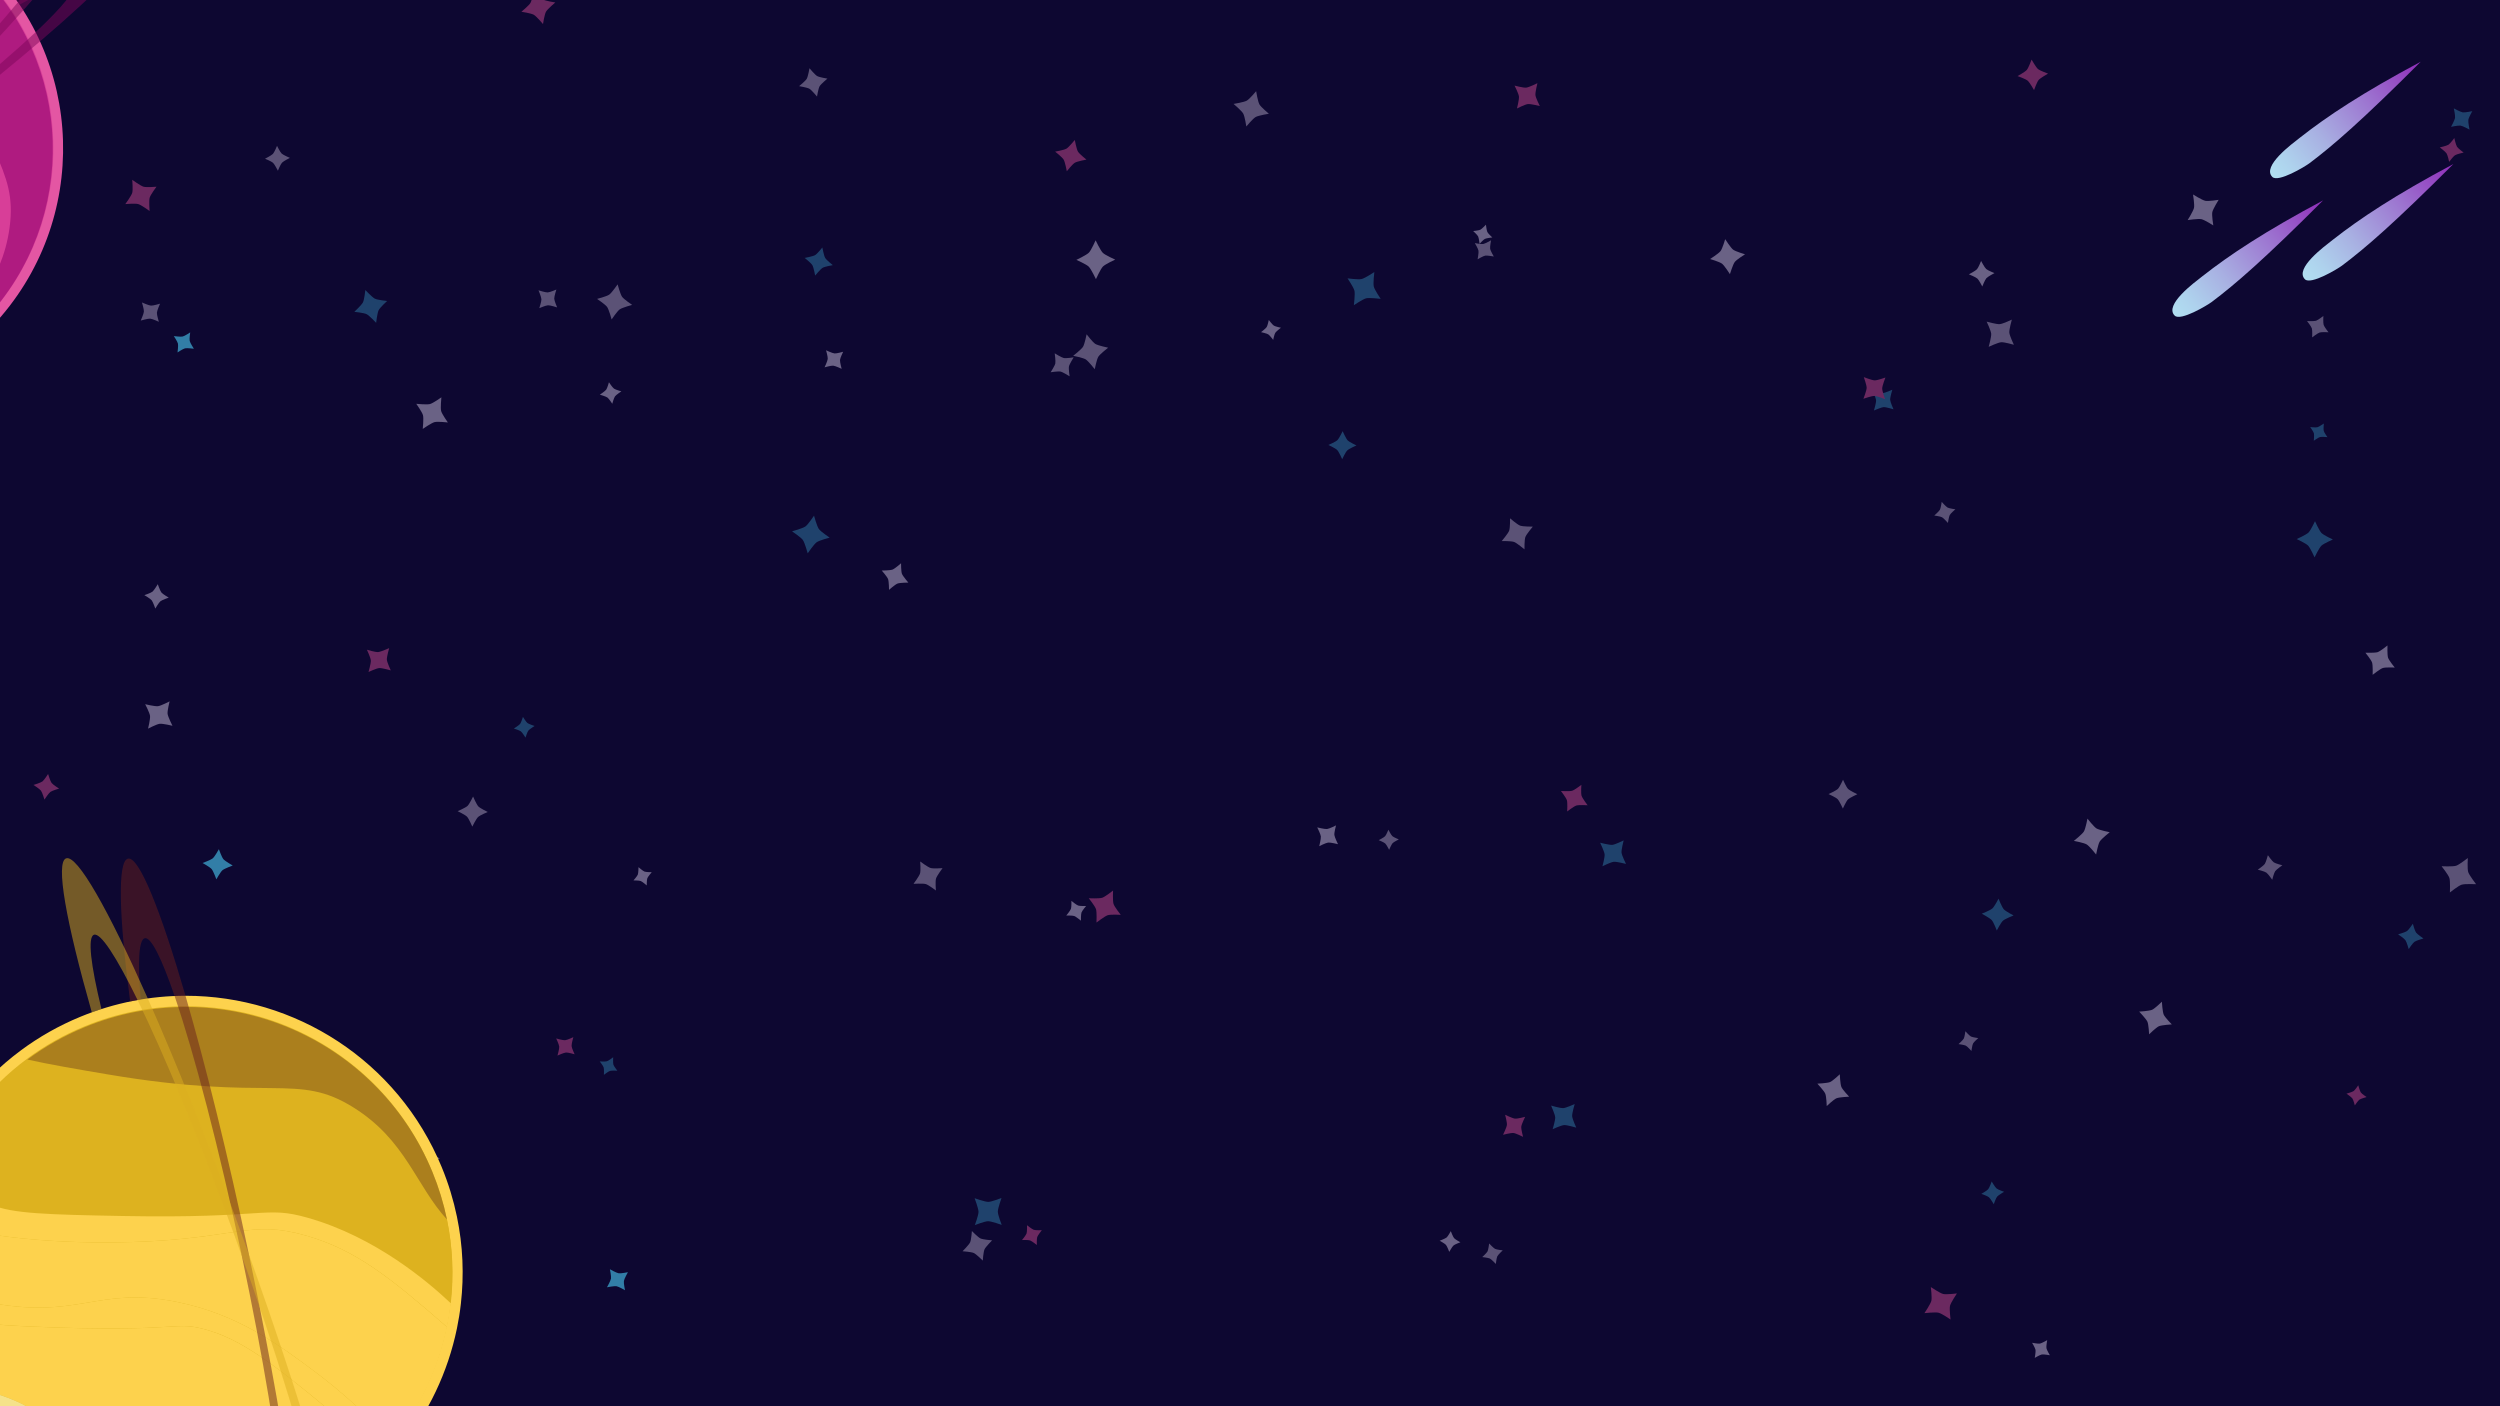 <?xml version="1.0" encoding="UTF-8"?><svg xmlns="http://www.w3.org/2000/svg" xmlns:xlink="http://www.w3.org/1999/xlink" viewBox="0 0 1280 720"><defs><linearGradient id="o" x1="1255.96" y1="81.71" x2="1177.67" y2="144.82" gradientUnits="userSpaceOnUse"><stop offset="0" stop-color="#8f2ab9"/><stop offset="0" stop-color="#8f2ab9"/><stop offset=".36" stop-color="#9d77d1"/><stop offset=".65" stop-color="#a8b0e2"/><stop offset=".86" stop-color="#aed2ed"/><stop offset=".98" stop-color="#b1e0f2"/></linearGradient><linearGradient id="p" x1="1239.28" y1="29.3" x2="1160.98" y2="92.41" xlink:href="#o"/><linearGradient id="q" x1="1189.28" y1="100.3" x2="1110.98" y2="163.41" xlink:href="#o"/></defs><g id="f"><path d="m1193.23,708.13s.83,4.27,1.53,5.41,4.02,3.72,4.02,3.72c0,0-4.14.76-5.28,1.45s-3.85,4.1-3.85,4.1c0,0-.83-4.27-1.53-5.41s-4.02-3.72-4.02-3.72c0,0,4.27-.83,5.41-1.53s3.72-4.02,3.72-4.02Z" style="fill:#6b2960;"/></g><g id="j"><rect width="1280" height="720" style="fill:#0d0731;"/><g style="opacity:.5;"><g><path d="m1250.11,443.53s5.72.27,7.4-.26,6.01-3.98,6.01-3.98c0,0-.33,5.53.2,7.21s4.04,6.2,4.04,6.2c0,0-5.72-.27-7.4.26s-6.01,3.98-6.01,3.98c0,0,.27-5.72-.26-7.4s-3.98-6.01-3.98-6.01Z" style="fill:#a99ebc;"/><path d="m1189.56,161.76s-.18,3.56.15,4.61,2.47,3.75,2.47,3.75c0,0-3.44-.21-4.49.11s-3.87,2.51-3.87,2.51c0,0,.18-3.56-.15-4.61s-2.47-3.75-2.47-3.75c0,0,3.56.18,4.61-.15s3.75-2.47,3.75-2.47Z" style="fill:#a99ebc;"/><path d="m649.66,58.23s-5.33.86-6.77,1.68-4.77,4.84-4.77,4.84c0,0-.77-5.16-1.59-6.61s-4.93-4.93-4.93-4.93c0,0,5.33-.86,6.77-1.68s4.77-4.84,4.77-4.84c0,0,.86,5.33,1.68,6.77s4.84,4.77,4.84,4.77Z" style="fill:#a99ebc;"/><path d="m418.32,49.43s-2.75-3.32-3.9-3.99-5.27-1.33-5.27-1.33c0,0,3.25-2.63,3.91-3.77s1.4-5.4,1.4-5.4c0,0,2.75,3.32,3.9,3.99s5.27,1.33,5.27,1.33c0,0-3.32,2.75-3.99,3.9s-1.33,5.27-1.33,5.27Z" style="fill:#a99ebc;"/><path d="m135.7,81.26s3.27-1.65,4.04-2.47,2.1-4.11,2.1-4.11c0,0,1.56,3.19,2.38,3.96s4.2,2.19,4.2,2.19c0,0-3.27,1.65-4.04,2.47s-2.1,4.11-2.1,4.11c0,0-1.65-3.27-2.47-4.04s-4.11-2.1-4.11-2.1Z" style="fill:#a99ebc;"/><path d="m217.47,599.21s-1.21-3.79-1.97-4.76-4.05-2.95-4.05-2.95c0,0,3.68-1.13,4.65-1.88s3.06-4.14,3.06-4.14c0,0,1.21,3.79,1.97,4.76s4.05,2.95,4.05,2.95c0,0-3.79,1.21-4.76,1.97s-2.95,4.05-2.95,4.05Z" style="fill:#a99ebc;"/><path d="m492.83,640.65s3.28-3.28,3.88-4.58.9-5.78.9-5.78c0,0,3.14,3.22,4.43,3.81s5.92.96,5.92.96c0,0-3.28,3.28-3.88,4.58s-.9,5.78-.9,5.78c0,0-3.28-3.28-4.58-3.88s-5.78-.9-5.78-.9Z" style="fill:#a99ebc;"/><path d="m765.87,647.15s-2.16-2.33-3.03-2.77-3.93-.76-3.93-.76c0,0,2.28-2.07,2.72-2.94s.81-4.03.81-4.03c0,0,2.16,2.33,3.03,2.77s3.93.76,3.93.76c0,0-2.33,2.16-2.77,3.03s-.76,3.93-.76,3.93Z" style="fill:#a99ebc;"/><path d="m1006.28,528s2.02,2.27,2.85,2.7,3.74.8,3.74.8c0,0-2.22,1.93-2.66,2.75s-.85,3.83-.85,3.83c0,0-2.02-2.27-2.85-2.7s-3.74-.8-3.74-.8c0,0,2.27-2.02,2.7-2.85s.8-3.74.8-3.74Z" style="fill:#a99ebc;"/><path d="m1163.39,450.44s-2.1-3.02-3.03-3.67-4.38-1.5-4.38-1.5c0,0,2.95-2,3.59-2.93s1.58-4.49,1.58-4.49c0,0,2.1,3.02,3.03,3.67s4.38,1.5,4.38,1.5c0,0-3.02,2.1-3.67,3.03s-1.5,4.38-1.5,4.38Z" style="fill:#a99ebc;"/><path d="m936.22,406.57s3.86-1.76,4.79-2.67,2.62-4.66,2.62-4.66c0,0,1.65,3.76,2.57,4.68s4.76,2.72,4.76,2.72c0,0-3.86,1.76-4.79,2.67s-2.62,4.66-2.62,4.66c0,0-1.76-3.86-2.67-4.79s-4.66-2.62-4.66-2.62Z" style="fill:#a99ebc;"/><path d="m710.86,424.83s1.34,2.64,2.01,3.26,3.32,1.69,3.32,1.69c0,0-2.57,1.27-3.19,1.93s-1.76,3.4-1.76,3.4c0,0-1.34-2.64-2.01-3.26s-3.32-1.69-3.32-1.69c0,0,2.64-1.34,3.26-2.01s1.69-3.32,1.69-3.32Z" style="fill:#a99ebc;"/><path d="m482.58,444.49s-2.91,3.89-3.34,5.32-.07,6.12-.07,6.12c0,0-3.73-2.86-5.16-3.29s-6.28-.12-6.28-.12c0,0,2.91-3.89,3.34-5.32s.07-6.12.07-6.12c0,0,3.89,2.91,5.32,3.34s6.12.07,6.12.07Z" style="fill:#a99ebc;"/><path d="m242.22,407.83s1.75,4.07,2.69,5.06,4.81,2.84,4.81,2.84c0,0-3.96,1.65-4.95,2.58s-2.95,4.91-2.95,4.91c0,0-1.75-4.07-2.69-5.06s-4.81-2.84-4.81-2.84c0,0,4.07-1.75,5.06-2.69s2.84-4.81,2.84-4.81Z" style="fill:#a99ebc;"/><path d="m313.15,163.54s-1.37-5.06-2.3-6.37-5.15-4.13-5.15-4.13c0,0,4.91-1.26,6.23-2.19s4.28-5.25,4.28-5.25c0,0,1.37,5.06,2.3,6.37s5.15,4.13,5.15,4.13c0,0-5.06,1.37-6.37,2.3s-4.13,5.15-4.13,5.15Z" style="fill:#a99ebc;"/><path d="m547.64,192.67s-3.42-2.16-4.63-2.42-5.08.34-5.08.34c0,0,2.13-3.28,2.39-4.49s-.31-5.21-.31-5.21c0,0,3.42,2.16,4.63,2.42s5.08-.34,5.08-.34c0,0-2.16,3.42-2.42,4.63s.34,5.08.34,5.08Z" style="fill:#a99ebc;"/><path d="m768.89,277.02s3.26-3.85,3.8-5.3.46-6.34.46-6.34c0,0,3.68,3.2,5.14,3.74s6.5.52,6.5.52c0,0-3.26,3.85-3.8,5.3s-.46,6.34-.46,6.34c0,0-3.85-3.26-5.3-3.8s-6.34-.46-6.34-.46Z" style="fill:#a99ebc;"/><path d="m994.15,256.96s2.14,2.44,3.01,2.91,3.98.89,3.98.89c0,0-2.38,2.04-2.86,2.91s-.94,4.08-.94,4.08c0,0-2.14-2.44-3.01-2.91s-3.98-.89-3.98-.89c0,0,2.44-2.14,2.91-3.01s.89-3.98.89-3.98Z" style="fill:#a99ebc;"/><path d="m1030.06,163.63s-1.42,5.07-1.29,6.68,2.33,6.21,2.33,6.21c0,0-4.89-1.43-6.5-1.3s-6.39,2.35-6.39,2.35c0,0,1.42-5.07,1.29-6.68s-2.33-6.21-2.33-6.21c0,0,5.07,1.42,6.68,1.29s6.21-2.33,6.21-2.33Z" style="fill:#a99ebc;"/><path d="m756.54,132.75s.63-3.37.45-4.4-1.87-3.89-1.87-3.89c0,0,3.25.65,4.29.47s4-1.89,4-1.89c0,0-.63,3.37-.45,4.4s1.87,3.89,1.87,3.89c0,0-3.37-.63-4.4-.45s-3.89,1.87-3.89,1.87Z" style="fill:#a99ebc;"/><path d="m549.48,182.17s4.17-3.25,5.03-4.62,1.83-6.4,1.83-6.4c0,0,3.09,4.08,4.47,4.94s6.56,1.93,6.56,1.93c0,0-4.17,3.25-5.03,4.62s-1.83,6.4-1.83,6.4c0,0-3.25-4.17-4.62-5.03s-6.4-1.83-6.4-1.83Z" style="fill:#a99ebc;"/><path d="m285.26,157.39s-3.54-1.14-4.69-1.09-4.45,1.48-4.45,1.48c0,0,1.14-3.42,1.09-4.56s-1.49-4.58-1.49-4.58c0,0,3.54,1.14,4.69,1.09s4.45-1.48,4.45-1.48c0,0-1.14,3.54-1.09,4.69s1.48,4.45,1.48,4.45Z" style="fill:#a99ebc;"/><path d="m81.95,155.48s-1.54,3.45-1.62,4.61,1,4.66,1,4.66c0,0-3.32-1.54-4.48-1.61s-4.79.99-4.79.99c0,0,1.54-3.45,1.62-4.61s-1-4.66-1-4.66c0,0,3.45,1.54,4.61,1.62s4.66-1,4.66-1Z" style="fill:#a99ebc;"/></g></g><g style="opacity:.6;"><g><path d="m422.94,179.34s3.23,1.52,4.33,1.62,4.42-.86,4.42-.86c0,0-1.51,3.11-1.61,4.2s.85,4.54.85,4.54c0,0-3.23-1.52-4.33-1.62s-4.42.86-4.42.86c0,0,1.52-3.23,1.62-4.33s-.86-4.42-.86-4.42Z" style="fill:#a99ebc;"/><path d="m655.84,167.8s-2.39,1.82-2.89,2.6-1.08,3.63-1.08,3.63c0,0-1.73-2.34-2.51-2.83s-3.71-1.14-3.71-1.14c0,0,2.39-1.82,2.89-2.6s1.08-3.63,1.08-3.63c0,0,1.82,2.39,2.6,2.89s3.63,1.08,3.63,1.08Z" style="fill:#a99ebc;"/><path d="m883.3,122.46s2.79,4.39,4.06,5.36,6.1,2.38,6.1,2.38c0,0-4.28,2.65-5.25,3.92s-2.49,6.24-2.49,6.24c0,0-2.79-4.39-4.06-5.36s-6.1-2.38-6.1-2.38c0,0,4.39-2.79,5.36-4.06s2.38-6.1,2.38-6.1Z" style="fill:#a99ebc;"/><path d="m1135.95,102.31s-2.89,4.63-3.24,6.26.5,6.85.5,6.85c0,0-4.44-2.85-6.08-3.2s-7.04.46-7.04.46c0,0,2.89-4.63,3.24-6.26s-.5-6.85-.5-6.85c0,0,4.63,2.89,6.26,3.24s6.85-.5,6.85-.5Z" style="fill:#a99ebc;"/><path d="m1222.39,330.47s-.17,4.84.29,6.26,3.43,5.05,3.43,5.05c0,0-4.69-.22-6.1.24s-5.21,3.48-5.21,3.48c0,0,.17-4.84-.29-6.26s-3.43-5.05-3.43-5.05c0,0,4.84.17,6.26-.29s5.05-3.43,5.05-3.43Z" style="fill:#a99ebc;"/><path d="m1111.97,524.49s-5.16.31-6.61.94-5.01,4.14-5.01,4.14c0,0-.24-4.99-.87-6.44s-4.22-5.18-4.22-5.18c0,0,5.16-.31,6.61-.94s5.01-4.14,5.01-4.14c0,0,.31,5.16.94,6.61s4.14,5.01,4.14,5.01Z" style="fill:#a99ebc;"/><path d="m946.77,561.5s-5.06.22-6.5.82-4.98,3.98-4.98,3.98c0,0-.15-4.9-.75-6.33s-4.05-5.14-4.05-5.14c0,0,5.06-.22,6.5-.82s4.98-3.98,4.98-3.98c0,0,.22,5.06.82,6.5s3.98,4.98,3.98,4.98Z" style="fill:#a99ebc;"/><path d="m674.42,423.62s3.82.97,5.02.84,4.6-1.86,4.6-1.86c0,0-.98,3.68-.85,4.89s1.87,4.74,1.87,4.74c0,0-3.82-.97-5.02-.84s-4.6,1.86-4.6,1.86c0,0,.97-3.82.84-5.02s-1.86-4.6-1.86-4.6Z" style="fill:#a99ebc;"/><path d="m451.45,292.12s4.3-.03,5.54-.5,4.35-3.23,4.35-3.23c0,0-.02,4.16.45,5.4s3.28,4.49,3.28,4.49c0,0-4.3.03-5.54.5s-4.35,3.23-4.35,3.23c0,0-.03-4.3-.5-5.54s-3.23-4.35-3.23-4.35Z" style="fill:#a99ebc;"/><path d="m225.99,203.44s-.54,5.38-.13,6.99,3.45,5.87,3.45,5.87c0,0-5.2-.59-6.81-.18s-6.05,3.49-6.05,3.49c0,0,.54-5.38.13-6.99s-3.45-5.87-3.45-5.87c0,0,5.38.54,6.99.13s5.87-3.45,5.87-3.45Z" style="fill:#a99ebc;"/><path d="m74.35,360.56s4.98,1.2,6.54,1.01,5.95-2.48,5.95-2.48c0,0-1.22,4.8-1.04,6.37s2.5,6.13,2.5,6.13c0,0-4.98-1.2-6.54-1.01s-5.95,2.48-5.95,2.48c0,0,1.2-4.98,1.01-6.54s-2.48-5.95-2.48-5.95Z" style="fill:#a99ebc;"/><path d="m148.8,563.01s-2.35-2.6-3.31-3.11-4.33-.9-4.33-.9c0,0,2.55-2.25,3.05-3.2s.95-4.44.95-4.44c0,0,2.35,2.6,3.31,3.11s4.33.9,4.33.9c0,0-2.6,2.35-3.11,3.31s-.9,4.33-.9,4.33Z" style="fill:#a99ebc;"/><path d="m331.13,453.34s-2.23-1.94-3.08-2.26-3.71-.31-3.71-.31c0,0,1.9-2.14,2.22-2.98s.35-3.8.35-3.8c0,0,2.23,1.94,3.08,2.26s3.71.31,3.71.31c0,0-1.94,2.23-2.26,3.08s-.31,3.71-.31,3.71Z" style="fill:#a99ebc;"/><path d="m548.57,461.25s2.5,2.06,3.44,2.39,4.07.24,4.07.24c0,0-2.03,2.39-2.36,3.33s-.28,4.18-.28,4.18c0,0-2.5-2.06-3.44-2.39s-4.07-.24-4.07-.24c0,0,2.06-2.5,2.39-3.44s.24-4.07.24-4.07Z" style="fill:#a99ebc;"/><path d="m742.81,630.34s1.08,2.88,1.69,3.59,3.23,2.12,3.23,2.12c0,0-2.8,1.01-3.51,1.62s-2.2,3.3-2.2,3.3c0,0-1.08-2.88-1.69-3.59s-3.23-2.12-3.23-2.12c0,0,2.88-1.08,3.59-1.69s2.12-3.23,2.12-3.23Z" style="fill:#a99ebc;"/><path d="m1041.79,695.25s.57-3.15.4-4.12-1.76-3.63-1.76-3.63c0,0,3.04.59,4.01.42s3.73-1.78,3.73-1.78c0,0-.57,3.15-.4,4.12s1.76,3.63,1.76,3.63c0,0-3.15-.57-4.12-.4s-3.63,1.76-3.63,1.76Z" style="fill:#a99ebc;"/><path d="m1061.81,430.53s4.27-3.37,5.14-4.8,1.83-6.6,1.83-6.6c0,0,3.21,4.17,4.64,5.04s6.76,1.93,6.76,1.93c0,0-4.27,3.37-5.14,4.8s-1.83,6.6-1.83,6.6c0,0-3.37-4.27-4.8-5.14s-6.6-1.83-6.6-1.83Z" style="fill:#a99ebc;"/><path d="m1021.17,139.83s-3.35,1.74-4.13,2.6-2.11,4.26-2.11,4.26c0,0-1.64-3.26-2.5-4.04s-4.35-2.2-4.35-2.2c0,0,3.35-1.74,4.13-2.6s2.11-4.26,2.11-4.26c0,0,1.74,3.35,2.6,4.13s4.26,2.11,4.26,2.11Z" style="fill:#a99ebc;"/><path d="m757.53,124.83s-.33-2.95-.73-3.77-2.53-2.76-2.53-2.76c0,0,2.86-.28,3.68-.69s2.85-2.57,2.85-2.57c0,0,.33,2.95.73,3.77s2.53,2.76,2.53,2.76c0,0-2.95.33-3.77.73s-2.76,2.53-2.76,2.53Z" style="fill:#a99ebc;"/><path d="m560.96,123.04s2.44,5.18,3.7,6.42,6.33,3.45,6.33,3.45c0,0-5.04,2.3-6.28,3.55s-3.59,6.47-3.59,6.47c0,0-2.44-5.18-3.7-6.42s-6.33-3.45-6.33-3.45c0,0,5.18-2.44,6.42-3.7s3.45-6.33,3.45-6.33Z" style="fill:#a99ebc;"/><path d="m318.14,200.37s-2.68,1.77-3.26,2.57-1.4,3.79-1.4,3.79c0,0-1.68-2.61-2.48-3.19s-3.88-1.47-3.88-1.47c0,0,2.68-1.77,3.26-2.57s1.4-3.79,1.4-3.79c0,0,1.77,2.68,2.57,3.26s3.79,1.4,3.79,1.4Z" style="fill:#a99ebc;"/><path d="m79.52,311.6s-1.18-3.42-1.88-4.28-3.74-2.6-3.74-2.6c0,0,3.32-1.1,4.18-1.8s2.7-3.82,2.7-3.82c0,0,1.18,3.42,1.88,4.28s3.74,2.6,3.74,2.6c0,0-3.42,1.18-4.28,1.88s-2.6,3.74-2.6,3.74Z" style="fill:#a99ebc;"/></g></g><g style="opacity:.5;"><g><path d="m1256.36,55.49s3.41,1.88,4.59,2.05,4.86-.63,4.86-.63c0,0-1.86,3.28-2.03,4.46s.61,4.99.61,4.99c0,0-3.41-1.88-4.59-2.05s-4.86.63-4.86.63c0,0,1.88-3.41,2.05-4.59s-.63-4.86-.63-4.86Z" style="fill:#327ea7;"/><path d="m1184.67,225.64s.28-2.92.05-3.79-1.89-3.18-1.89-3.18c0,0,2.82.31,3.69.08s3.28-1.91,3.28-1.91c0,0-.28,2.92-.05,3.79s1.89,3.18,1.89,3.18c0,0-2.92-.28-3.79-.05s-3.18,1.89-3.18,1.89Z" style="fill:#327ea7;"/><path d="m1030.94,468.71s-4.36,1.73-5.43,2.69-3.15,5-3.15,5c0,0-1.62-4.24-2.58-5.31s-5.11-3.27-5.11-3.27c0,0,4.36-1.73,5.43-2.69s3.15-5,3.15-5c0,0,1.73,4.36,2.69,5.43s5,3.15,5,3.15Z" style="fill:#327ea7;"/><path d="m807.04,577.34s-4.73-1.4-6.24-1.3-5.84,2.1-5.84,2.1c0,0,1.41-4.56,1.31-6.07s-2.11-6.01-2.11-6.01c0,0,4.73,1.4,6.24,1.3s5.84-2.1,5.84-2.1c0,0-1.4,4.73-1.3,6.24s2.1,5.84,2.1,5.84Z" style="fill:#327ea7;"/><path d="m512.88,627.14s-5.27-1.89-6.99-1.88-6.76,1.99-6.76,1.99c0,0,1.9-5.08,1.88-6.8s-2-6.96-2-6.96c0,0,5.27,1.89,6.99,1.88s6.76-1.99,6.76-1.99c0,0-1.89,5.27-1.88,6.99s1.99,6.76,1.99,6.76Z" style="fill:#327ea7;"/><path d="m309.2,550.32s.15-2.92-.11-3.78-2.02-3.09-2.02-3.09c0,0,2.83.18,3.69-.08s3.18-2.05,3.18-2.05c0,0-.15,2.92.11,3.78s2.02,3.09,2.02,3.09c0,0-2.92-.15-3.78.11s-3.09,2.02-3.09,2.02Z" style="fill:#327ea7;"/><path d="m263.1,373.01s2.62-1.62,3.2-2.37,1.45-3.59,1.45-3.59c0,0,1.54,2.55,2.28,3.13s3.68,1.52,3.68,1.52c0,0-2.62,1.62-3.2,2.37s-1.45,3.59-1.45,3.59c0,0-1.62-2.62-2.37-3.2s-3.59-1.45-3.59-1.45Z" style="fill:#327ea7;"/><path d="m416.77,264.02s1.48,5.43,2.48,6.83,5.53,4.42,5.53,4.42c0,0-5.27,1.36-6.67,2.37s-4.57,5.65-4.57,5.65c0,0-1.48-5.43-2.48-6.83s-5.53-4.42-5.53-4.42c0,0,5.43-1.48,6.83-2.48s4.42-5.53,4.42-5.53Z" style="fill:#327ea7;"/><path d="m687.21,235.11s-1.67-3.78-2.55-4.69-4.5-2.6-4.5-2.6c0,0,3.67-1.57,4.58-2.45s2.7-4.6,2.7-4.6c0,0,1.67,3.78,2.55,4.69s4.5,2.6,4.5,2.6c0,0-3.78,1.67-4.69,2.55s-2.6,4.5-2.6,4.5Z" style="fill:#327ea7;"/><path d="m832.5,442.32s-4.77-1.24-6.27-1.09-5.77,2.29-5.77,2.29c0,0,1.26-4.6,1.11-6.1s-2.3-5.94-2.3-5.94c0,0,4.77,1.24,6.27,1.09s5.77-2.29,5.77-2.29c0,0-1.24,4.77-1.09,6.27s2.29,5.77,2.29,5.77Z" style="fill:#327ea7;"/><path d="m1020.8,616.54s-1.68-2.91-2.47-3.57-3.87-1.71-3.87-1.71c0,0,2.84-1.59,3.5-2.38s1.79-3.96,1.79-3.96c0,0,1.68,2.91,2.47,3.57s3.87,1.71,3.87,1.71c0,0-2.91,1.68-3.57,2.47s-1.71,3.87-1.71,3.87Z" style="fill:#327ea7;"/><path d="m1227.83,478.38s3.65-1.01,4.59-1.69,2.96-3.74,2.96-3.74c0,0,.93,3.54,1.61,4.49s3.81,3.06,3.81,3.06c0,0-3.65,1.01-4.59,1.69s-2.96,3.74-2.96,3.74c0,0-1.01-3.65-1.69-4.59s-3.74-2.96-3.74-2.96Z" style="fill:#327ea7;"/><path d="m1185.28,266.86s2.17,4.87,3.32,6.04,5.83,3.33,5.83,3.33c0,0-4.74,2.04-5.91,3.19s-3.46,5.95-3.46,5.95c0,0-2.17-4.87-3.32-6.04s-5.83-3.33-5.83-3.33c0,0,4.87-2.17,6.04-3.32s3.33-5.83,3.33-5.83Z" style="fill:#327ea7;"/><path d="m968.86,199.55s-1.18,3.91-1.1,5.16,1.71,4.85,1.71,4.85c0,0-3.77-1.18-5.02-1.11s-4.99,1.72-4.99,1.72c0,0,1.18-3.91,1.1-5.16s-1.71-4.85-1.71-4.85c0,0,3.91,1.18,5.16,1.1s4.85-1.71,4.85-1.71Z" style="fill:#327ea7;"/><path d="m693.19,156.24s.7-5.69.29-7.41-3.53-6.3-3.53-6.3c0,0,5.5.74,7.21.34s6.5-3.57,6.5-3.57c0,0-.7,5.69-.29,7.41s3.53,6.3,3.53,6.3c0,0-5.69-.7-7.41-.29s-6.3,3.53-6.3,3.53Z" style="fill:#327ea7;"/><path d="m421.04,126.72s.77,4.2,1.44,5.33,3.91,3.7,3.91,3.7c0,0-4.07.7-5.2,1.36s-3.82,3.98-3.82,3.98c0,0-.77-4.2-1.44-5.33s-3.91-3.7-3.91-3.7c0,0,4.2-.77,5.33-1.44s3.7-3.91,3.7-3.91Z" style="fill:#327ea7;"/><path d="m187.05,148.49s3.47,3.72,4.86,4.42,6.29,1.2,6.29,1.2c0,0-3.64,3.31-4.34,4.71s-1.28,6.45-1.28,6.45c0,0-3.47-3.72-4.86-4.42s-6.29-1.2-6.29-1.2c0,0,3.72-3.47,4.42-4.86s1.2-6.29,1.2-6.29Z" style="fill:#327ea7;"/></g></g><g><path d="m89.01,172.08s3.46.46,4.51.22,3.86-2.11,3.86-2.11c0,0-.49,3.35-.25,4.39s2.13,3.98,2.13,3.98c0,0-3.46-.46-4.51-.22s-3.86,2.11-3.86,2.11c0,0,.46-3.46.22-4.51s-2.11-3.86-2.11-3.86Z" style="fill:#327ea7;"/><path d="m103.7,441.86s4.19-1.53,5.24-2.41,3.13-4.67,3.13-4.67c0,0,1.43,4.08,2.31,5.12s4.77,3.24,4.77,3.24c0,0-4.19,1.53-5.24,2.41s-3.13,4.67-3.13,4.67c0,0-1.53-4.19-2.41-5.24s-4.67-3.13-4.67-3.13Z" style="fill:#327ea7;"/><path d="m321.5,651.36s-1.87,3.32-2.06,4.47.56,4.76.56,4.76c0,0-3.19-1.85-4.34-2.04s-4.89.54-4.89.54c0,0,1.87-3.32,2.06-4.47s-.56-4.76-.56-4.76c0,0,3.32,1.87,4.47,2.06s4.76-.56,4.76-.56Z" style="fill:#327ea7;"/></g><g><path d="m1261.39,78.11s-3.51.78-4.44,1.38-2.99,3.4-2.99,3.4c0,0-.71-3.4-1.31-4.33s-3.47-3.09-3.47-3.09c0,0,3.51-.78,4.44-1.38s2.99-3.4,2.99-3.4c0,0,.78,3.51,1.38,4.44s3.4,2.99,3.4,2.99Z" style="fill:#6b2960;"/><path d="m1041.43,46.13s-2.21-3.93-3.27-4.83-5.17-2.35-5.17-2.35c0,0,3.83-2.09,4.73-3.15s2.45-5.29,2.45-5.29c0,0,2.21,3.93,3.27,4.83s5.17,2.35,5.17,2.35c0,0-3.93,2.21-4.83,3.27s-2.35,5.17-2.35,5.17Z" style="fill:#6b2960;"/><path d="m776.69,55.54s1.17-4.65,1.02-6.11-2.26-5.6-2.26-5.6c0,0,4.48,1.19,5.95,1.04s5.76-2.28,5.76-2.28c0,0-1.17,4.65-1.02,6.11s2.26,5.6,2.26,5.6c0,0-4.65-1.17-6.11-1.02s-5.6,2.26-5.6,2.26Z" style="fill:#6b2960;"/><path d="m546.21,87.68s-.87-4.68-1.61-5.94-4.36-4.11-4.36-4.11c0,0,4.54-.78,5.8-1.53s4.25-4.44,4.25-4.44c0,0,.87,4.68,1.61,5.94s4.36,4.11,4.36,4.11c0,0-4.68.87-5.94,1.61s-4.11,4.36-4.11,4.36Z" style="fill:#6b2960;"/><path d="m278.02,12.31s-3.34-3.96-4.72-4.75-6.34-1.54-6.34-1.54c0,0,3.87-3.18,4.66-4.56s1.63-6.49,1.63-6.49c0,0,3.34,3.96,4.72,4.75s6.34,1.54,6.34,1.54c0,0-3.96,3.34-4.75,4.72s-1.54,6.34-1.54,6.34Z" style="fill:#6b2960;"/><path d="m67.7,92.06s4.25,3.1,5.8,3.54,6.62,0,6.62,0c0,0-3.05,4.07-3.49,5.63s-.04,6.8-.04,6.8c0,0-4.25-3.1-5.8-3.54s-6.62,0-6.62,0c0,0,3.1-4.25,3.54-5.8s0-6.62,0-6.62Z" style="fill:#6b2960;"/><path d="m188.68,344.06s1.29-4.47,1.19-5.9-2.01-5.5-2.01-5.5c0,0,4.31,1.31,5.73,1.2s5.67-2.02,5.67-2.02c0,0-1.29,4.47-1.19,5.9s2.01,5.5,2.01,5.5c0,0-4.47-1.29-5.9-1.19s-5.5,2.01-5.5,2.01Z" style="fill:#6b2960;"/><path d="m293.55,531.03s-.98,3.45-.9,4.54,1.56,4.23,1.56,4.23c0,0-3.32-.99-4.42-.91s-4.36,1.57-4.36,1.57c0,0,.98-3.45.9-4.54s-1.56-4.23-1.56-4.23c0,0,3.45.98,4.54.9s4.23-1.56,4.23-1.56Z" style="fill:#6b2960;"/><path d="m530.86,637.45s-2.54-2.04-3.49-2.36-4.1-.19-4.1-.19c0,0,2.01-2.43,2.33-3.38s.23-4.21.23-4.21c0,0,2.54,2.04,3.49,2.36s4.1.19,4.1.19c0,0-2.04,2.54-2.36,3.49s-.19,4.1-.19,4.1Z" style="fill:#6b2960;"/><path d="m780.87,571.82s-1.85,3.77-1.98,5.05.92,5.2.92,5.2c0,0-3.62-1.83-4.9-1.97s-5.35.91-5.35.91c0,0,1.85-3.77,1.98-5.05s-.92-5.2-.92-5.2c0,0,3.77,1.85,5.05,1.98s5.2-.92,5.2-.92Z" style="fill:#6b2960;"/><path d="m1001.95,662.24s-3.13,4.64-3.54,6.31.27,7.05.27,7.05c0,0-4.46-3.09-6.13-3.49s-7.24.22-7.24.22c0,0,3.13-4.64,3.54-6.31s-.27-7.05-.27-7.05c0,0,4.64,3.13,6.31,3.54s7.05-.27,7.05-.27Z" style="fill:#6b2960;"/><path d="m1211.7,561.69s-2.9.79-3.66,1.32-2.37,2.96-2.37,2.96c0,0-.72-2.82-1.26-3.57s-3.02-2.45-3.02-2.45c0,0,2.9-.79,3.66-1.32s2.37-2.96,2.37-2.96c0,0,.79,2.9,1.32,3.66s2.96,2.37,2.96,2.37Z" style="fill:#6b2960;"/></g><g><path d="m569.88,455.96s-.24,5.31.25,6.86,3.7,5.57,3.7,5.57c0,0-5.13-.3-6.68.2s-5.75,3.75-5.75,3.75c0,0,.24-5.31-.25-6.86s-3.7-5.57-3.7-5.57c0,0,5.31.24,6.86-.25s5.57-3.7,5.57-3.7Z" style="fill:#6b2960;"/><path d="m799.2,405s4.45.26,5.75-.14,4.71-3.04,4.71-3.04c0,0-.3,4.3.1,5.61s3.09,4.86,3.09,4.86c0,0-4.45-.26-5.75.14s-4.71,3.04-4.71,3.04c0,0,.26-4.45-.14-5.75s-3.04-4.71-3.04-4.71Z" style="fill:#6b2960;"/><path d="m965.34,193.29s-1.64,4.2-1.66,5.59,1.46,5.49,1.46,5.49c0,0-4.05-1.63-5.43-1.66s-5.64,1.46-5.64,1.46c0,0,1.64-4.2,1.66-5.59s-1.46-5.49-1.46-5.49c0,0,4.2,1.64,5.59,1.66s5.49-1.46,5.49-1.46Z" style="fill:#6b2960;"/></g></g><g id="k"><path d="m24.62,396.27s1.09,3.65,1.8,4.59,3.83,2.9,3.83,2.9c0,0-3.55,1.02-4.48,1.72s-3.01,3.91-3.01,3.91c0,0-1.09-3.65-1.8-4.59s-3.83-2.9-3.83-2.9c0,0,3.65-1.09,4.59-1.8s2.9-3.83,2.9-3.83Z" style="fill:#6b2960;"/></g><g id="n"><g><g><path d="m-100.23,205.98c-11.33,0-22.61-1.47-33.54-4.38-2.73-.73-5.42-1.54-7.98-2.41-17.79-5.99-33.79-15.6-47.55-28.56-.93-.87-1.84-1.76-2.73-2.66-48.64-48.51-51.05-126.78-5.48-178.18.87-.98,1.77-1.96,2.67-2.93,7.36-7.82,15.62-14.69,24.54-20.4l.27-.18c3.66-2.34,7.47-4.5,11.32-6.43,9.55-4.81,19.69-8.43,30.14-10.76,6.66-1.48,13.49-2.44,20.31-2.86,2.7-.17,5.43-.25,8.13-.25,22.09,0,43.92,5.65,63.11,16.34,9.34,5.2,18.07,11.59,25.94,19C14.21,5.13,28.71,37.35,29.75,72.06c1.05,34.71-11.49,67.75-35.29,93.03-5.58,5.93-11.73,11.35-18.26,16.1-11.1,8.09-23.37,14.32-36.48,18.53-3.69,1.2-7.49,2.24-11.32,3.09-9.38,2.11-19.02,3.18-28.64,3.18Z" style="fill:#d83e98;"/><path d="m-100.12-56.52v5c21.67,0,43.07,5.54,61.89,16.03,9.16,5.09,17.71,11.36,25.44,18.64C12.01,6.49,26.23,38.09,27.26,72.13c1.03,34.04-11.26,66.44-34.61,91.24-5.48,5.82-11.5,11.13-17.91,15.79-10.88,7.93-22.92,14.04-35.79,18.17-3.6,1.17-7.33,2.19-11.09,3.03-9.2,2.07-18.65,3.11-28.09,3.11-11.11,0-22.18-1.45-32.89-4.3-2.68-.72-5.32-1.51-7.84-2.37-17.44-5.87-33.13-15.29-46.63-28.01-.91-.86-1.81-1.73-2.69-2.61-47.7-47.58-50.06-124.33-5.37-174.75.85-.96,1.74-1.93,2.63-2.87,7.22-7.67,15.32-14.41,24.07-20.01l.38-.24c3.56-2.26,7.25-4.36,11-6.24,9.36-4.72,19.3-8.27,29.55-10.55,6.53-1.45,13.24-2.39,19.92-2.81,2.64-.16,5.32-.25,7.97-.25v-5m0,0c-2.76,0-5.53.09-8.28.26-6.96.43-13.87,1.4-20.7,2.92-10.56,2.35-20.89,6.01-30.72,10.97-4.03,2.02-7.97,4.27-11.82,6.73h0c-8.97,5.75-17.38,12.69-25.02,20.8-.93.98-1.84,1.98-2.73,2.98-46.47,52.42-44.03,132.12,5.58,181.61.91.91,1.84,1.82,2.79,2.71,14.36,13.52,30.94,23.2,48.47,29.11,2.69.91,5.41,1.73,8.14,2.46,11.2,2.98,22.69,4.47,34.18,4.47,9.8,0,19.59-1.08,29.19-3.24,3.88-.87,7.74-1.92,11.54-3.15,13.11-4.21,25.69-10.51,37.19-18.89,6.58-4.79,12.82-10.26,18.61-16.41C46.45,113.52,43.92,29.67-9.36-20.5c-8.17-7.69-17.05-14.14-26.43-19.36-19.98-11.13-42.17-16.66-64.33-16.66h0Z" style="fill:#e456a3;"/></g><g><path d="m-38.52-35.23c2.23,10.65,5.51,23.25,9.34,37.84C-8.88,80.03,9.24,84.8,4.89,116.62c-4,29.24-21.63,42.39-30.44,62.8-11.06,8.06-23.17,14.12-35.78,18.17,4.86-14.13,14.07-45.82,9.09-79.25-3.2-21.45-8.31-17.24-35.81-81.29-13.91-32.38-20.86-48.78-20.85-59.28.01-11.16.21-20.7.51-28.8,23.94-1.49,48.25,3.74,69.87,15.78Z" style="fill:#d83e98;"/><path d="m-13.09-16.6C38.18,31.67,40.62,112.36-7.65,163.63c-5.57,5.91-11.57,11.18-17.9,15.79,8.81-20.41,26.44-33.56,30.44-62.8C9.24,84.8-8.88,80.03-29.19,2.61c-3.83-14.59-7.1-27.19-9.34-37.84,9.03,5.02,17.58,11.23,25.44,18.63Z" style="fill:#af1b80;"/></g><path d="m68.99-30.93c3.17,4.33-15.9,24.24-48.5,52.12h0c-26.23,22.44-61.21,50.02-100.43,78.76-6.99,5.12-13.89,10.12-20.7,14.99h0c-33.03,23.64-63.59,44.11-88.34,59.39-34.36,21.23-57.53,32.45-60.59,28.28-2.99-4.08,13.82-22.04,43.1-47.47,1.07,1.43,2.17,2.86,3.31,4.24-11.02,10.75-16.62,18-15,20.21,1.66,2.26,10.7-1.12,24.9-8.81.4-.22.79-.43,1.2-.65,2.82-1.55,5.84-3.26,9.05-5.12h0c25.27-14.73,61.64-38.96,101.02-67.83.05-.04.09-.07.14-.1,0,0,.02,0,.03-.02C-39.24,65.81-2.89,36.32,18.24,16.48,32.1,3.44,39.4-5.44,37.59-7.91c-1.76-2.4-11.83,1.55-27.57,10.28-.27-.41-.55-.82-.83-1.23-.68-1-1.38-1.99-2.1-2.96,35.08-21.76,58.81-33.32,61.91-29.1Z" style="fill:#7e065a; opacity:.5;"/><path d="m-5.2-16.4c1.13,1.16,2.24,2.34,3.33,3.54,17.2-13.43,28.61-20.31,30.93-17.94,2.37,2.44-5.24,14.25-19.86,31.92C-9.45,23.66-39.46,55.72-74.59,90.02c-43.08,42.05-82.63,76.5-104.9,92.12-10.12,7.1-16.67,10.31-18.37,8.58-1.63-1.67,1.43-7.72,8.19-17.03-.45-.41-.89-.83-1.34-1.25-.95-.89-1.88-1.8-2.79-2.71l-.05-.05c-22.8,26.67-35.2,44.82-31.87,48.24,3.41,3.5,22.69-9.15,51.03-32.38,27.68-22.67,63.96-55.42,102.52-93.07C-39.53,60.61-10.41,30.28,11.91,5.27c31.03-34.77,48.94-59.25,45.01-63.27-3.85-3.94-27.79,12.58-62.12,41.6Z" style="fill:#81085a; opacity:.5;"/></g><g><g><path d="m95.24,790.61c-54.74,0-104.55-32.26-126.9-82.18-.57-1.28-1.13-2.59-1.67-3.9-4.38-10.62-7.43-21.69-9.07-32.91l-.05-.32c-.66-4.6-1.09-9.27-1.28-13.89-.49-11.42.46-22.9,2.79-34.11,1.49-7.14,3.57-14.22,6.16-21.05,9.47-24.96,25.74-46.52,47.06-62.32,9.17-6.81,19.25-12.49,29.94-16.9,16.95-6.98,34.75-10.53,52.92-10.53,56.55,0,107.02,33.79,128.57,86.08,3.32,8.05,5.89,16.42,7.65,24.88,2.99,14.38,3.65,29.08,1.98,43.71-.46,4.12-1.12,8.28-1.97,12.39-4.54,21.95-14.41,42.72-28.57,60.05-1.91,2.33-3.88,4.59-5.86,6.71-13.67,14.69-30.08,26.05-48.77,33.75-1.26.52-2.53,1.02-3.79,1.5-15.81,5.99-32.34,9.03-49.13,9.03Z" style="fill:#ddb21f;"/><path d="m95.15,515.19c26.69,0,52.62,7.77,75.01,22.48,22.92,15.06,40.58,36.48,51.08,61.94,3.26,7.9,5.78,16.12,7.5,24.41,2.93,14.1,3.58,28.51,1.94,42.87-.45,4.03-1.1,8.11-1.94,12.14-4.45,21.53-14.14,41.9-28.01,58.89-1.88,2.3-3.82,4.52-5.76,6.59-13.4,14.41-29.5,25.54-47.83,33.1-1.24.51-2.49,1-3.73,1.47-15.5,5.87-31.71,8.85-48.18,8.85-53.69,0-102.54-31.64-124.46-80.6-.56-1.25-1.11-2.54-1.64-3.82-4.29-10.42-7.29-21.28-8.89-32.27l-.07-.49c-.64-4.46-1.05-8.98-1.23-13.45-.48-11.2.45-22.45,2.74-33.44,1.47-7,3.5-13.95,6.04-20.65,9.28-24.48,25.24-45.62,46.15-61.12,9-6.68,18.88-12.25,29.36-16.58,16.62-6.85,34.08-10.32,51.91-10.32h0m-.01-5.35c-17.98,0-36.28,3.45-53.94,10.73-11.09,4.57-21.29,10.38-30.51,17.23-22.09,16.38-38.52,38.6-47.97,63.52-2.65,6.97-4.75,14.13-6.28,21.45-2.36,11.33-3.35,23-2.85,34.76.2,4.82.64,9.65,1.35,14.48h0c1.65,11.28,4.7,22.53,9.24,33.55.55,1.33,1.12,2.66,1.71,3.97,23.42,52.31,75.01,83.76,129.34,83.76,16.68,0,33.62-2.96,50.07-9.2,1.29-.49,2.58-1,3.87-1.53,19.5-8.04,36.24-19.92,49.71-34.4,2.07-2.22,4.06-4.51,5.98-6.85,14.52-17.78,24.49-38.82,29.11-61.2.86-4.16,1.54-8.38,2.01-12.63,1.67-14.63,1.08-29.66-2.02-44.55-1.77-8.52-4.35-17.01-7.79-25.36-22.54-54.69-75.35-87.74-131.05-87.73h0Z" style="fill:#fdd24d;"/></g><g><path d="m14,542.49c11.37,2.52,25.08,4.88,40.98,7.57,84.39,14.32,97.01-1.23,126.1,17.03,26.72,16.78,31.77,39.75,47.78,57.32,2.98,14.33,3.55,28.8,1.94,42.87-11.63-10.96-38.44-33.89-73.21-43.77-22.31-6.33-20.46.5-94.98-.92-37.68-.71-56.72-1.16-66.94-5.8-10.87-4.93-20.08-9.32-27.84-13.18,9.09-23.98,24.9-45.36,46.16-61.13Z" style="fill:#ddb21f;"/><path d="m-38.2,624.25c28.79,9.6,69.55,12.85,106.3,11.66,53.45-1.73,59.84-11.6,88.82-3.22,25.28,7.31,42.65,21.24,71.94,46.74-4.45,21.53-14.04,41.78-28.01,58.89-11.86-13.04-26.17-26-39.76-36.12-18.48-13.78-39.21-29.22-70.31-35.57-41.73-8.52-50.44,9.9-99.18-.3-10.28-2.15-16.56-4.36-32.55-8.62-.48-11.32.47-22.55,2.74-33.45Z" style="fill:#fdd24d;"/><path d="m-39.63,671.64c19.76,5.58,37.17,6.76,56.6,7.6,77.76,3.38,71.4-3.56,89.83,1.93,20.32,6.06,39.02,21.74,76.41,53.09,4.71,3.95,8.62,7.39,11.89,10.65-12.97,13.94-29.07,25.37-47.83,33.1-1.24.51-2.48,1-3.72,1.47-18.16-7.53-43.14-6.2-78.58-24.3-35.67-18.22-36.22-32.77-69.81-42.46-1.03-.3-11.85-3.33-24.25-4.99-.56-1.26-1.11-2.54-1.64-3.82-4.37-10.6-7.31-21.43-8.89-32.27Z" style="fill:#fdd24d;"/><path d="m-32.16,603.61c7.76,3.86,16.97,8.25,27.84,13.18,10.22,4.63,29.26,5.09,66.94,5.8,74.52,1.42,72.67-5.41,94.98.92,34.77,9.88,61.58,32.81,73.21,43.77-.45,4.08-1.11,8.15-1.94,12.15-29.29-25.5-46.66-39.43-71.94-46.74-28.98-8.38-35.37,1.49-88.82,3.22-36.75,1.19-77.52-2.05-106.3-11.66,1.47-7.04,3.49-13.94,6.04-20.64Z" style="fill:#fdd24d;"/><path d="m-40.94,657.7c15.99,4.26,22.27,6.47,32.55,8.62,48.74,10.21,57.45-8.22,99.18.3,31.1,6.35,51.83,21.8,70.31,35.57,13.59,10.13,27.9,23.08,39.76,36.12-1.84,2.25-3.76,4.46-5.75,6.59-3.27-3.26-7.18-6.7-11.89-10.65-37.4-31.35-56.1-47.03-76.41-53.09-18.43-5.49-12.07,1.45-89.83-1.93-19.43-.84-36.84-2.02-56.6-7.6h0c-.68-4.66-1.11-9.3-1.3-13.94Z" style="fill:#fdd24d;"/><path d="m43.36,525.91c69.62-28.69,149.31,4.48,178,74.1,3.31,8.03,5.8,16.2,7.5,24.4-16-17.58-21.05-40.55-47.78-57.32-29.09-18.26-41.72-2.71-126.1-17.03-15.9-2.69-29.62-5.05-40.98-7.57,8.87-6.58,18.69-12.18,29.36-16.58Z" style="fill:#ab7f1d;"/><path d="m-29.1,707.73c12.4,1.66,23.21,4.69,24.25,4.99,33.58,9.69,34.14,24.24,69.81,42.46,35.44,18.1,60.42,16.78,78.58,24.3-67.42,25.54-143.19-5.96-172.64-71.75Z" style="fill:#f5e28a;"/></g><path d="m65.56,439.62c5.61-1.18,16.62,26.17,29.41,70.21h0c10.3,35.45,21.76,81.68,32.49,132.56,1.91,9.07,3.74,17.99,5.48,26.77h0c8.48,42.61,14.96,81.4,18.94,112.25,5.54,42.83,6.27,70.35.86,71.49-5.29,1.12-15.39-23.17-27.27-62.91,1.87-.41,3.74-.86,5.59-1.36,5.61,15.47,10.22,24.12,13.08,23.52,2.94-.62,3.62-10.92,2.39-28.14-.04-.48-.07-.96-.1-1.46-.27-3.43-.6-7.13-1-11.07h0c-3.21-31.12-10.8-77.24-21.58-128.32-.01-.06-.03-.12-.04-.18,0-.01,0-.02,0-.03-11.67-55.25-24.39-103.66-34.42-132.99-6.59-19.25-12.03-30.27-15.24-29.6-3.12.66-3.7,12.21-2.13,31.39-.52.09-1.04.17-1.57.26-1.27.22-2.55.47-3.81.74-5.74-43.77-6.56-71.98-1.08-73.14Z" style="fill:#69211e; opacity:.5;"/><path d="m47.03,518.32c1.63-.59,3.27-1.15,4.92-1.68-5.51-22.68-7.19-36.82-3.86-38.04,3.42-1.24,11.57,11.39,22.35,33.42,13.74,28.09,31.76,71.45,49.7,120.79,22,60.5,38.14,114.21,43.55,142.79,2.46,12.99,2.7,20.79.27,21.68-2.34.85-6.89-4.79-12.98-15.48-.6.26-1.2.51-1.81.76-1.29.53-2.58,1.04-3.87,1.53l-.07.03c15.94,33.97,28.16,54.04,32.96,52.31,4.91-1.78,1.08-26.14-9.07-63.98-9.9-36.96-25.82-86.73-45.52-140.89-16.68-45.85-33.4-87.58-47.94-120.35-20.21-45.55-36.17-73.78-41.82-71.73-5.53,2.01.02,32.62,13.17,78.85Z" style="fill:#ddaf20; opacity:.5;"/></g><g><path d="m1256.12,83.99c-30,16-48,28-61.82,38.86-4.08,3.21-19.7,14.62-14.18,20.14,3,3,16.76-5.32,19-7,12-9,27-22,57-52Z" style="fill:url(#o);"/><path d="m1239.43,31.59c-30,16-48,28-61.82,38.86-4.08,3.21-19.7,14.62-14.18,20.14,3,3,16.76-5.32,19-7,12-9,27-22,57-52Z" style="fill:url(#p);"/><path d="m1189.43,102.59c-30,16-48,28-61.82,38.86-4.08,3.21-19.7,14.62-14.18,20.14,3,3,16.76-5.32,19-7,12-9,27-22,57-52Z" style="fill:url(#q);"/></g></g></svg>